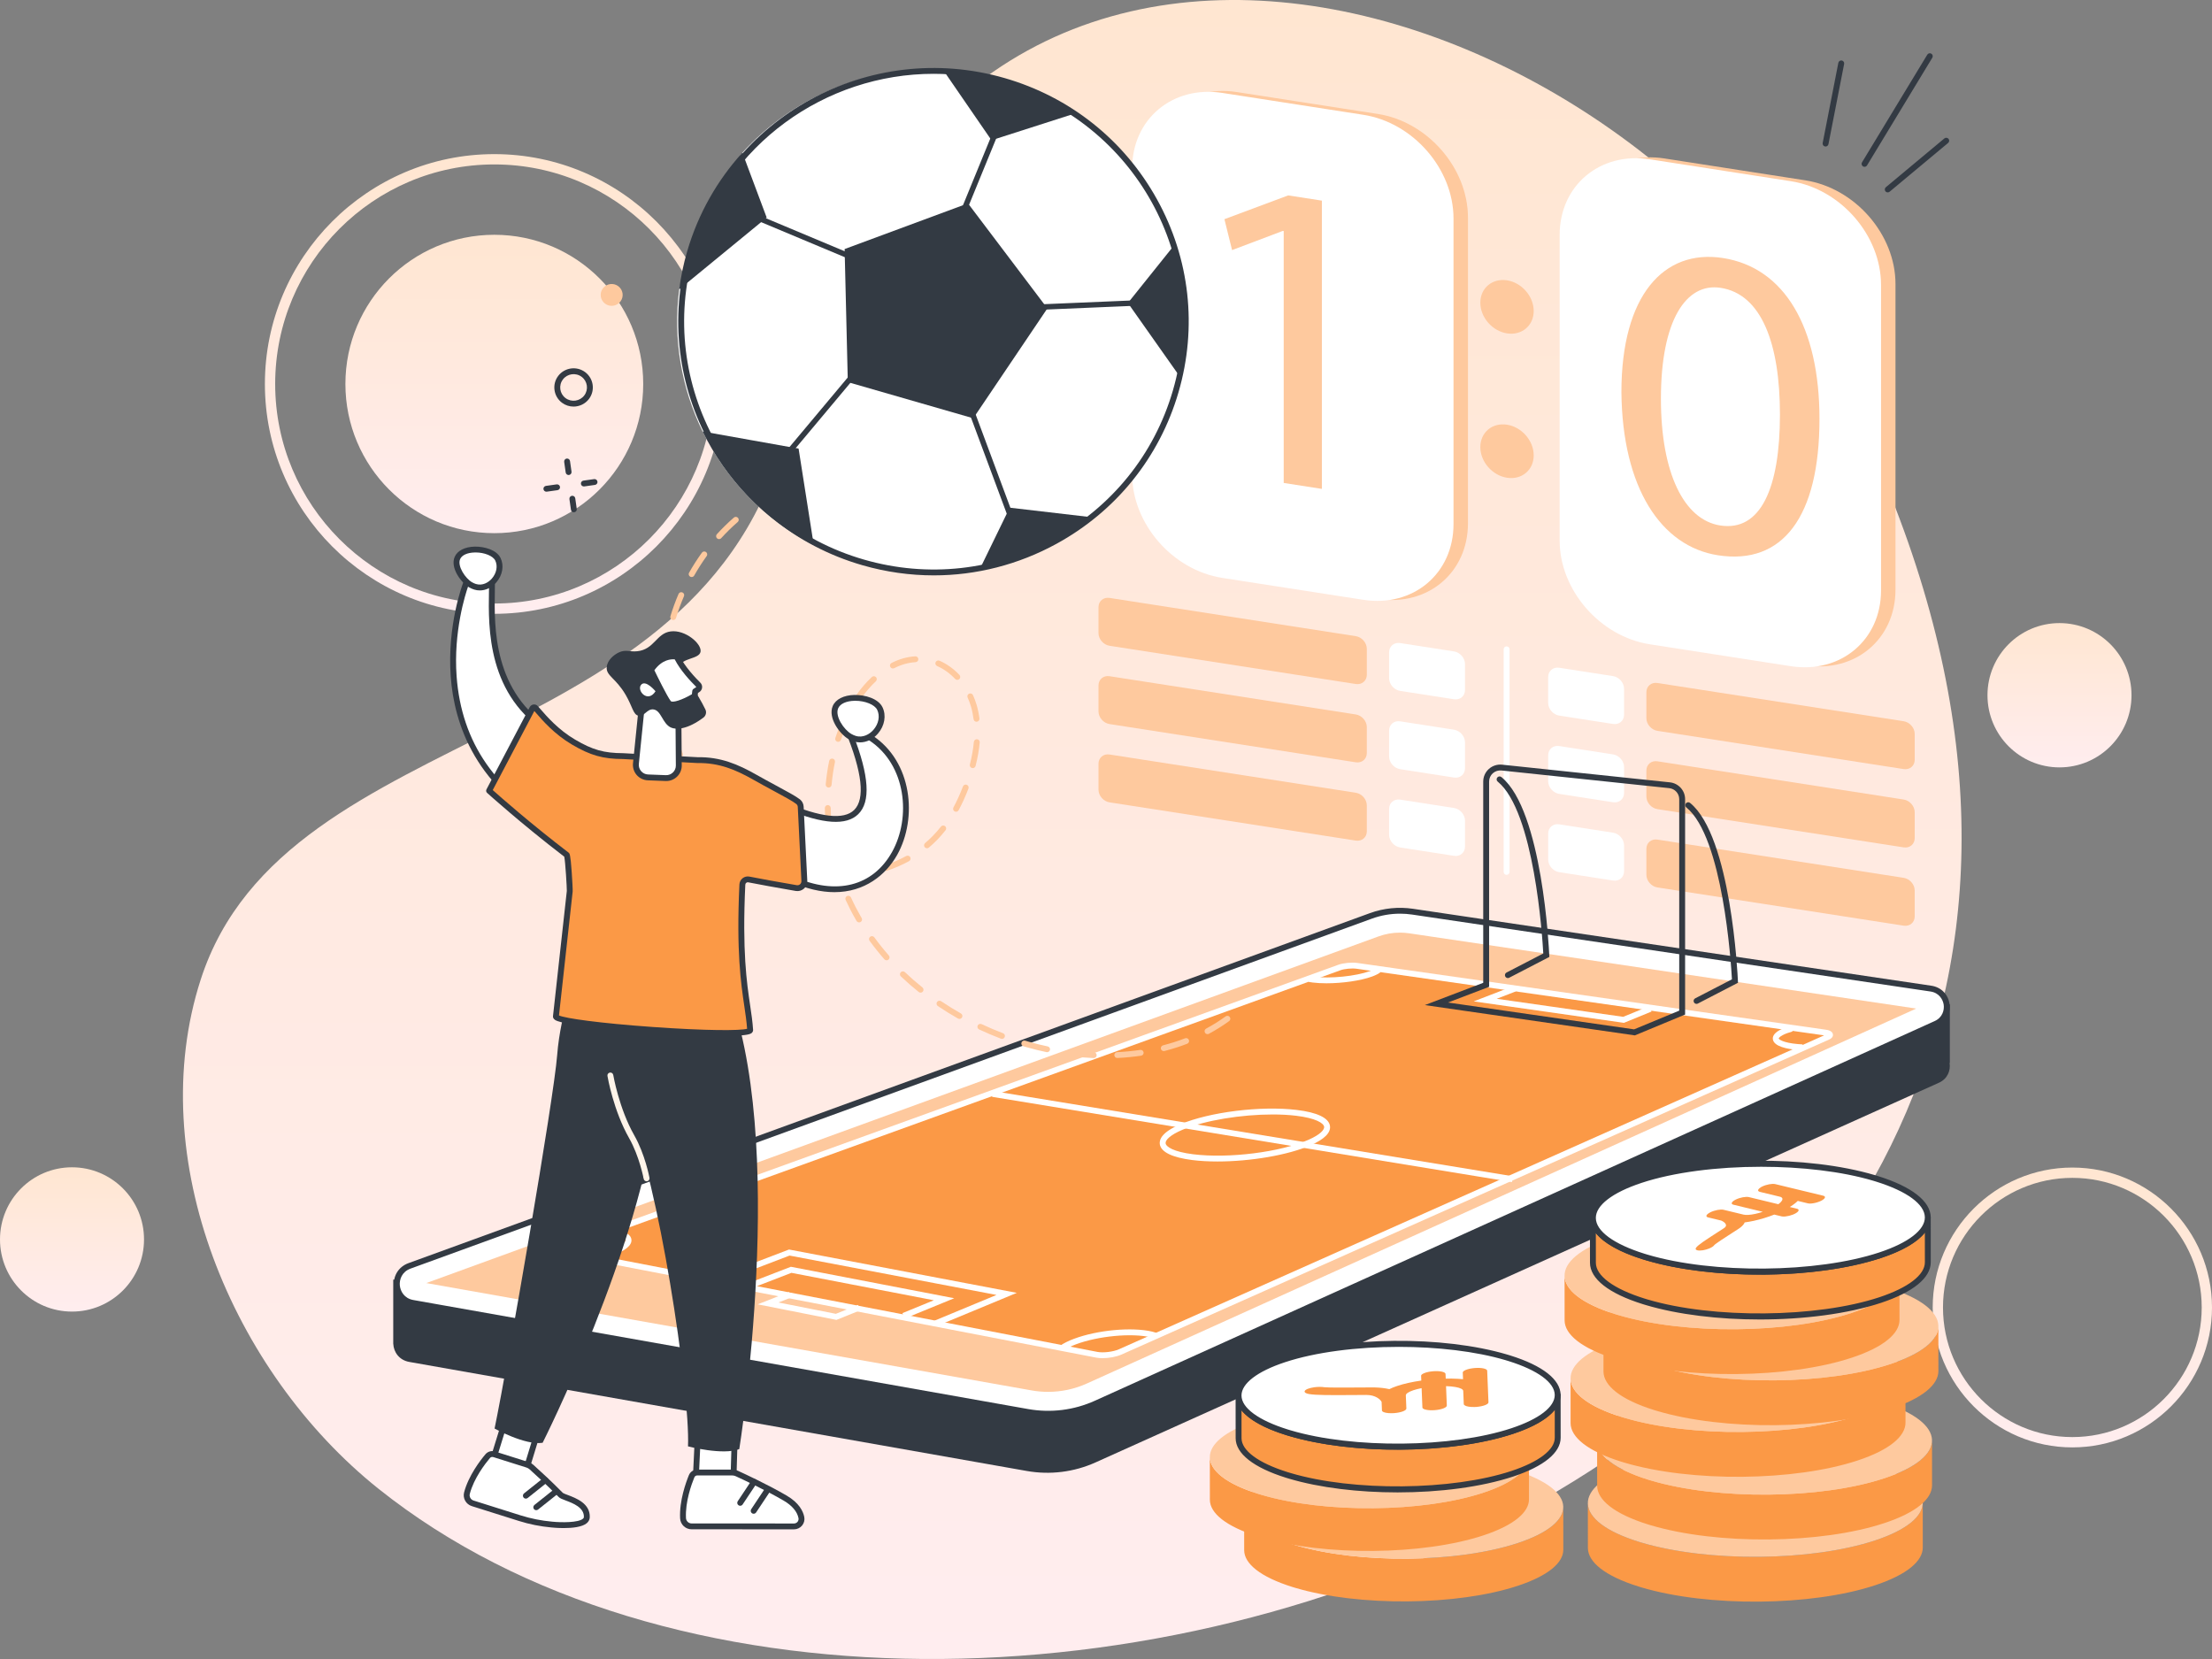 <svg width="280" height="210" viewBox="0 0 280 210" fill="none" xmlns="http://www.w3.org/2000/svg">
<rect x="0" y="0" width="280" height="210" fill="#808080" stroke="none"/>
<path d="M99.972 52.769C90.699 96.094 36.268 90.353 25.402 124.008C18.108 146.6 29.374 173.645 47.905 188.446C120.127 246.133 300.573 183.982 233.704 50.252C207.045 -3.062 117.729 -30.186 99.972 52.769Z" fill="url(#paint0_linear)"/>
<path d="M43.722 48.604C43.722 59.034 52.161 67.489 62.571 67.489C72.981 67.489 81.42 59.034 81.42 48.604C81.42 38.174 72.981 29.719 62.571 29.719C52.161 29.719 43.722 38.174 43.722 48.604Z" fill="url(#paint1_linear)"/>
<path d="M62.569 20.814C77.863 20.814 90.305 33.281 90.305 48.604C90.305 63.927 77.863 76.394 62.569 76.394C47.275 76.394 34.833 63.927 34.833 48.604C34.833 33.281 47.275 20.814 62.569 20.814ZM62.569 77.698C78.581 77.698 91.607 64.646 91.607 48.604C91.607 32.561 78.581 19.509 62.569 19.509C46.557 19.509 33.531 32.561 33.531 48.604C33.531 64.646 46.557 77.698 62.569 77.698Z" fill="url(#paint2_linear)"/>
<path d="M0 156.892C0 161.936 4.081 166.024 9.115 166.024C14.152 166.024 18.23 161.936 18.23 156.892C18.23 151.848 14.152 147.759 9.115 147.759C4.081 147.759 0 151.848 0 156.892Z" fill="url(#paint3_linear)"/>
<path d="M251.58 88.005C251.58 93.049 255.661 97.138 260.695 97.138C265.73 97.138 269.811 93.049 269.811 88.005C269.811 82.961 265.73 78.872 260.695 78.872C255.661 78.872 251.58 82.961 251.58 88.005Z" fill="url(#paint4_linear)"/>
<path d="M262.323 149.096C271.352 149.096 278.698 156.456 278.698 165.503C278.698 174.549 271.352 181.909 262.323 181.909C253.294 181.909 245.948 174.549 245.948 165.503C245.948 156.456 253.294 149.096 262.323 149.096ZM262.323 183.214C272.07 183.214 280 175.269 280 165.503C280 155.737 272.07 147.792 262.323 147.792C252.576 147.792 244.646 155.737 244.646 165.503C244.646 175.269 252.576 183.214 262.323 183.214Z" fill="url(#paint5_linear)"/>
<path d="M174.399 75.813L156.559 73.043C150.252 72.063 145.139 66.186 145.139 59.917V21.23C145.139 14.96 150.252 10.671 156.559 11.651L174.399 14.422C180.706 15.4 185.819 21.277 185.819 27.549V66.233C185.819 72.505 180.706 76.793 174.399 75.813Z" fill="#FEC99E"/>
<path d="M228.514 84.217L210.677 81.447C204.367 80.468 199.254 74.591 199.254 68.322V29.635C199.254 23.365 204.367 19.076 210.677 20.055L228.514 22.825C234.822 23.805 239.935 29.682 239.935 35.951V74.638C239.935 80.908 234.822 85.197 228.514 84.217Z" fill="#FEC99E"/>
<path d="M172.569 75.924L154.732 73.155C148.422 72.175 143.309 66.298 143.309 60.029V21.341C143.309 15.072 148.422 10.782 154.732 11.762L172.569 14.531C178.876 15.511 183.989 21.388 183.989 27.657V66.345C183.989 72.614 178.876 76.904 172.569 75.924Z" fill="white"/>
<path d="M162.495 29.249L162.38 29.229L155.959 31.658L154.99 27.745L163.063 24.734L167.327 25.396V61.884L162.495 61.133V29.249Z" fill="#FEC99E"/>
<path d="M226.684 84.328L208.847 81.557C202.539 80.578 197.424 74.702 197.424 68.43V29.743C197.424 23.474 202.539 19.186 208.847 20.166L226.684 22.936C232.992 23.916 238.105 29.793 238.105 36.062V74.749C238.105 81.018 232.992 85.307 226.684 84.328Z" fill="white"/>
<path d="M210.243 50.474C210.243 59.959 213.201 65.809 217.748 66.515C222.866 67.31 225.309 61.793 225.309 52.476C225.309 43.494 222.978 37.237 217.805 36.435C213.43 35.756 210.243 40.537 210.243 50.474ZM230.313 53.029C230.313 65.434 225.65 71.558 217.465 70.287C210.244 69.166 205.356 61.727 205.242 49.64C205.242 37.402 210.586 31.496 218.091 32.661C225.878 33.87 230.313 41.408 230.313 53.029Z" fill="#FEC99E"/>
<path d="M194.14 39.367C194.14 41.22 192.627 42.489 190.763 42.2C188.895 41.909 187.383 40.171 187.383 38.318C187.383 36.464 188.895 35.195 190.763 35.484C192.627 35.773 194.14 37.513 194.14 39.367Z" fill="#FEC99E"/>
<path d="M194.14 57.641C194.14 59.497 192.627 60.765 190.763 60.474C188.895 60.185 187.383 58.448 187.383 56.592C187.383 54.738 188.895 53.469 190.763 53.758C192.627 54.049 194.14 55.787 194.14 57.641Z" fill="#FEC99E"/>
<path d="M171.614 86.582L140.447 81.743C139.675 81.623 139.049 80.903 139.049 80.135V76.859C139.049 76.091 139.675 75.566 140.447 75.687L171.614 80.526C172.389 80.646 173.015 81.366 173.015 82.133V85.409C173.015 86.177 172.389 86.703 171.614 86.582Z" fill="#FEC99E"/>
<path d="M184.046 88.513L177.237 87.456C176.464 87.336 175.836 86.616 175.836 85.848V82.572C175.836 81.804 176.464 81.279 177.237 81.399L184.046 82.456C184.818 82.576 185.444 83.296 185.444 84.064V87.34C185.444 88.108 184.818 88.633 184.046 88.513Z" fill="white"/>
<path d="M171.614 96.493L140.447 91.653C139.675 91.533 139.049 90.813 139.049 90.045V86.769C139.049 86.001 139.675 85.476 140.447 85.596L171.614 90.436C172.389 90.556 173.015 91.276 173.015 92.044V95.319C173.015 96.088 172.389 96.612 171.614 96.493Z" fill="#FEC99E"/>
<path d="M184.046 98.422L177.237 97.365C176.464 97.245 175.836 96.525 175.836 95.757V92.482C175.836 91.713 176.464 91.188 177.237 91.308L184.046 92.366C184.818 92.486 185.444 93.206 185.444 93.973V97.249C185.444 98.017 184.818 98.542 184.046 98.422Z" fill="white"/>
<path d="M171.614 106.403L140.447 101.563C139.675 101.443 139.049 100.723 139.049 99.955V96.679C139.049 95.912 139.675 95.386 140.447 95.506L171.614 100.346C172.389 100.466 173.015 101.186 173.015 101.954V105.23C173.015 105.998 172.389 106.523 171.614 106.403Z" fill="#FEC99E"/>
<path d="M184.046 108.333L177.237 107.275C176.464 107.155 175.836 106.435 175.836 105.667V102.392C175.836 101.624 176.464 101.098 177.237 101.218L184.046 102.276C184.818 102.396 185.444 103.116 185.444 103.884V107.159C185.444 107.927 184.818 108.453 184.046 108.333Z" fill="white"/>
<path d="M209.8 92.511L240.968 97.351C241.74 97.471 242.368 96.946 242.368 96.178V92.902C242.368 92.134 241.74 91.414 240.968 91.294L209.8 86.454C209.028 86.335 208.402 86.86 208.402 87.628V90.904C208.402 91.671 209.028 92.391 209.8 92.511Z" fill="#FEC99E"/>
<path d="M197.371 90.583L204.18 91.64C204.953 91.76 205.578 91.235 205.578 90.467V87.191C205.578 86.423 204.953 85.703 204.18 85.583L197.371 84.526C196.596 84.406 195.971 84.931 195.971 85.699V88.975C195.971 89.743 196.596 90.463 197.371 90.583Z" fill="white"/>
<path d="M209.8 102.422L240.968 107.262C241.74 107.382 242.368 106.857 242.368 106.089V102.813C242.368 102.045 241.74 101.325 240.968 101.205L209.8 96.366C209.028 96.246 208.402 96.771 208.402 97.539V100.815C208.402 101.583 209.028 102.303 209.8 102.422Z" fill="#FEC99E"/>
<path d="M197.371 100.493L204.18 101.55C204.953 101.67 205.578 101.145 205.578 100.377V97.101C205.578 96.333 204.953 95.613 204.18 95.493L197.371 94.436C196.596 94.316 195.971 94.841 195.971 95.609V98.885C195.971 99.653 196.596 100.373 197.371 100.493Z" fill="white"/>
<path d="M209.8 112.334L240.968 117.173C241.74 117.294 242.368 116.768 242.368 116V112.724C242.368 111.956 241.74 111.237 240.968 111.117L209.8 106.277C209.028 106.157 208.402 106.682 208.402 107.45V110.726C208.402 111.494 209.028 112.214 209.8 112.334Z" fill="#FEC99E"/>
<path d="M197.371 110.402L204.18 111.459C204.953 111.579 205.578 111.054 205.578 110.286V107.01C205.578 106.243 204.953 105.523 204.18 105.403L197.371 104.345C196.596 104.225 195.971 104.751 195.971 105.518V108.794C195.971 109.562 196.596 110.282 197.371 110.402Z" fill="white"/>
<path d="M190.708 110.741C190.502 110.741 190.336 110.575 190.336 110.371V82.188C190.336 81.984 190.502 81.818 190.708 81.818C190.915 81.818 191.081 81.984 191.081 82.188V110.371C191.081 110.575 190.915 110.741 190.708 110.741Z" fill="white"/>
<path d="M246.814 127.133H232.692V130.825L178.897 122.874C177.117 122.611 175.299 122.794 173.608 123.407L58.511 165.129V161.979H49.777V170.104H49.782C49.832 171.152 50.527 172.17 51.809 172.396L129.972 186.199C132.917 186.72 135.954 186.342 138.676 185.116L245.426 137.059C246.521 136.567 246.938 135.51 246.78 134.547H246.814V127.133Z" fill="#333A43"/>
<path d="M52.249 164.922L130.085 178.726C133.017 179.246 136.039 178.868 138.751 177.642L245.05 129.585C247.183 128.62 246.741 125.485 244.421 125.14L178.801 115.4C177.028 115.137 175.218 115.32 173.534 115.933L51.837 160.236C49.488 161.091 49.786 164.485 52.249 164.922Z" fill="white"/>
<path d="M177.224 115.655C176.012 115.655 174.803 115.866 173.663 116.281L51.966 160.584C50.863 160.985 50.545 161.977 50.61 162.704C50.674 163.431 51.159 164.353 52.316 164.558L130.149 178.362C133.019 178.871 135.942 178.506 138.597 177.306L244.895 129.249C245.889 128.799 246.132 127.855 246.038 127.182C245.941 126.51 245.447 125.668 244.366 125.507L178.746 115.767C178.242 115.692 177.733 115.655 177.224 115.655ZM132.679 179.326C131.793 179.326 130.904 179.248 130.017 179.091L52.184 165.287C50.89 165.058 49.981 164.069 49.867 162.769C49.753 161.468 50.476 160.337 51.71 159.889L173.407 115.586C175.143 114.954 177.025 114.763 178.855 115.035L244.476 124.775C245.7 124.956 246.601 125.861 246.775 127.079C246.946 128.297 246.328 129.414 245.203 129.923L138.905 177.98C136.93 178.873 134.815 179.326 132.679 179.326Z" fill="#333A43"/>
<path d="M132.661 176.184C131.963 176.184 131.258 176.122 130.57 175.999L53.959 162.413L174.489 118.535C175.366 118.216 176.282 118.054 177.216 118.054C177.606 118.054 178 118.083 178.385 118.141L242.56 127.666L137.593 175.121C136.033 175.826 134.374 176.184 132.661 176.184Z" fill="#FEC99E"/>
<path d="M231.364 131.256L141.778 171.135C140.991 171.486 139.655 171.648 138.838 171.49L71.663 158.52C70.993 158.391 71.1 158.058 71.902 157.769L169.549 122.466C170.112 122.262 171.115 122.167 171.749 122.258L231.027 130.703C231.697 130.798 231.846 131.041 231.364 131.256Z" fill="#FB9946"/>
<path d="M71.866 158.182L138.912 171.127C139.647 171.27 140.916 171.115 141.629 170.798L230.899 131.059L171.698 122.624C171.127 122.544 170.181 122.632 169.677 122.815L72.03 158.117C71.968 158.14 71.913 158.162 71.866 158.182ZM139.563 171.921C139.274 171.921 139.004 171.9 138.77 171.854L71.596 158.884C71.012 158.772 70.871 158.5 70.853 158.291C70.813 157.769 71.538 157.507 71.777 157.421L169.421 122.119C170.042 121.895 171.11 121.792 171.805 121.892L231.083 130.337C231.297 130.367 231.95 130.46 232.017 130.932C232.044 131.121 231.977 131.39 231.518 131.594L141.934 171.474C141.303 171.754 140.367 171.921 139.563 171.921Z" fill="white"/>
<path d="M191.392 149.627L125.58 138.839L125.702 138.108L191.513 148.896L191.392 149.627Z" fill="white"/>
<path d="M161.096 141.072C157.15 141.072 152.543 141.81 149.735 142.986C148.041 143.694 147.495 144.349 147.547 144.725C147.609 145.17 148.557 145.8 151.033 146.109C155.516 146.668 162.064 145.848 165.627 144.28C167.172 143.6 167.664 142.979 167.612 142.625C167.542 142.17 166.564 141.532 164.026 141.23C163.124 141.123 162.134 141.072 161.096 141.072ZM154.108 147.023C152.988 147.023 151.917 146.965 150.939 146.844C148.376 146.523 146.948 145.826 146.809 144.826C146.725 144.214 147.112 143.28 149.447 142.303C153.154 140.751 159.598 139.957 164.115 140.495C166.733 140.806 168.195 141.505 168.349 142.515C168.478 143.372 167.664 144.194 165.928 144.957C163.04 146.228 158.255 147.023 154.108 147.023Z" fill="white"/>
<path d="M118.577 167.856L118.289 167.173L126.138 163.917L99.945 158.933L90.764 162.439L90.496 161.748L99.875 158.166L99.98 158.186L128.711 163.652L118.577 167.856Z" fill="white"/>
<path d="M114.516 166.902L114.233 166.218L118.207 164.591L100.178 161.118L94.693 163.238L94.422 162.548L100.109 160.351L100.215 160.371L120.789 164.334L114.516 166.902Z" fill="white"/>
<path d="M105.877 167.077L95.912 165.105L99.873 163.551L100.146 164.239L98.539 164.87L105.803 166.308L108.599 165.182L108.877 165.868L105.877 167.077Z" fill="white"/>
<path d="M212.932 128.176H212.935H212.932ZM183.292 126.901L206.848 130.298L212.56 127.93V101.165C212.56 100.444 212.016 99.842 211.293 99.766L190.059 97.53C189.659 97.49 189.259 97.618 188.961 97.884C188.663 98.15 188.495 98.531 188.495 98.93V124.916L183.292 126.901ZM206.945 131.061L180.359 127.226L187.75 124.407V98.93C187.75 98.322 188.01 97.74 188.465 97.334C188.919 96.927 189.528 96.731 190.136 96.794L211.373 99.03C212.475 99.146 213.305 100.064 213.305 101.165V128.423L206.945 131.061Z" fill="#333A43"/>
<path d="M205.56 129.475L205.458 129.46L186.543 126.758L191.599 124.806L191.867 125.497L189.458 126.427L205.463 128.713L208.771 127.36L209.054 128.045L205.56 129.475Z" fill="white"/>
<path d="M75.176 159.609L75.012 158.887C75.811 158.707 76.541 158.497 77.18 158.264C78.868 157.647 79.201 157.132 79.189 156.985C79.179 156.889 78.918 156.598 77.84 156.416C77.666 156.387 77.475 156.361 77.274 156.341L77.349 155.604C77.567 155.626 77.773 155.654 77.964 155.686C79.211 155.896 79.874 156.31 79.929 156.917C79.998 157.642 79.159 158.329 77.438 158.959C76.77 159.203 76.007 159.422 75.176 159.609Z" fill="white"/>
<path d="M167.907 124.468C167.281 124.468 166.685 124.436 166.154 124.37C165.977 124.348 165.814 124.322 165.662 124.294L165.796 123.566C165.935 123.592 166.087 123.615 166.248 123.635C168.386 123.903 171.609 123.579 173.43 122.915C173.921 122.734 174.17 122.579 174.289 122.481L174.761 123.054C174.522 123.249 174.16 123.436 173.686 123.61C172.225 124.143 169.916 124.468 167.907 124.468Z" fill="white"/>
<path d="M228.142 132.94C227.926 132.931 227.715 132.917 227.506 132.899C226.198 132.785 224.601 132.468 224.422 131.601C224.358 131.29 224.459 130.825 225.304 130.376C225.669 130.182 226.143 130.005 226.707 129.85L226.905 130.564C226.394 130.704 225.972 130.861 225.654 131.03C225.217 131.263 225.147 131.43 225.152 131.453C225.172 131.554 225.669 131.996 227.571 132.161C227.77 132.178 227.971 132.192 228.174 132.201L228.142 132.94Z" fill="white"/>
<path d="M134.634 170.941L134.207 170.335C134.644 170.029 135.228 169.739 135.94 169.472C138.918 168.354 143.266 167.953 145.844 168.559C146.047 168.607 146.236 168.661 146.407 168.718L146.169 169.419C146.02 169.369 145.854 169.322 145.672 169.28C143.261 168.713 139.015 169.109 136.204 170.164C135.55 170.409 135.022 170.671 134.634 170.941Z" fill="white"/>
<path d="M190.87 123.804C190.735 123.804 190.606 123.731 190.539 123.605C190.445 123.423 190.514 123.199 190.698 123.105L195.352 120.694C195.235 118.568 194.21 102.711 189.581 98.937C189.422 98.808 189.399 98.574 189.531 98.416C189.66 98.258 189.896 98.235 190.055 98.365C195.248 102.6 196.075 120.152 196.107 120.897L196.117 121.132L191.041 123.762C190.986 123.79 190.927 123.804 190.87 123.804Z" fill="#333A43"/>
<path d="M214.751 127.072C214.617 127.072 214.485 127 214.421 126.873C214.324 126.692 214.396 126.468 214.577 126.374L219.233 123.963C219.114 121.837 218.091 105.98 213.462 102.206C213.303 102.076 213.281 101.843 213.41 101.685C213.542 101.527 213.777 101.504 213.934 101.634C219.129 105.869 219.956 123.42 219.988 124.165L219.998 124.401L214.922 127.03C214.868 127.059 214.808 127.072 214.751 127.072Z" fill="#333A43"/>
<path d="M91.017 68.243C90.93 68.243 90.84 68.21 90.768 68.146C90.614 68.008 90.604 67.773 90.741 67.623C91.419 66.877 92.144 66.169 92.894 65.515C93.048 65.379 93.284 65.397 93.418 65.55C93.555 65.703 93.54 65.937 93.386 66.073C92.656 66.707 91.953 67.396 91.295 68.119C91.22 68.201 91.118 68.243 91.017 68.243ZM87.55 73.043C87.488 73.043 87.423 73.028 87.366 72.996C87.188 72.895 87.123 72.671 87.225 72.493C87.716 71.621 88.263 70.77 88.846 69.96C88.966 69.793 89.199 69.755 89.365 69.874C89.534 69.995 89.571 70.225 89.452 70.392C88.883 71.18 88.352 72.007 87.873 72.856C87.806 72.977 87.679 73.043 87.55 73.043ZM85.221 78.483C85.183 78.483 85.149 78.478 85.112 78.468C84.915 78.409 84.803 78.202 84.863 78.007C85.151 77.054 85.496 76.104 85.891 75.186C85.971 74.996 86.189 74.909 86.38 74.988C86.569 75.07 86.659 75.287 86.577 75.474C86.194 76.37 85.856 77.293 85.576 78.219C85.529 78.38 85.38 78.483 85.221 78.483ZM84.158 84.299C84.15 84.299 84.143 84.299 84.135 84.299C83.929 84.285 83.773 84.109 83.788 83.905C83.852 82.915 83.977 81.912 84.155 80.925C84.193 80.723 84.386 80.59 84.59 80.627C84.791 80.663 84.925 80.856 84.888 81.057C84.714 82.016 84.592 82.991 84.53 83.953C84.518 84.149 84.354 84.299 84.158 84.299ZM113.026 84.616C112.889 84.616 112.758 84.543 112.693 84.414C112.599 84.232 112.673 84.009 112.857 83.916C113.84 83.418 114.846 83.137 115.849 83.08C116.065 83.069 116.232 83.224 116.244 83.428C116.254 83.633 116.098 83.808 115.894 83.819C114.993 83.87 114.084 84.125 113.195 84.576C113.14 84.603 113.083 84.616 113.026 84.616ZM121.178 86.06C121.079 86.06 120.982 86.021 120.908 85.944C120.227 85.225 119.457 84.676 118.626 84.311C118.437 84.228 118.352 84.01 118.434 83.823C118.519 83.636 118.737 83.551 118.926 83.634C119.85 84.039 120.699 84.645 121.449 85.436C121.591 85.584 121.583 85.819 121.434 85.959C121.362 86.026 121.27 86.06 121.178 86.06ZM108.68 88.588C108.608 88.588 108.534 88.566 108.469 88.521C108.3 88.405 108.258 88.174 108.375 88.006C108.978 87.143 109.646 86.367 110.359 85.699C110.508 85.559 110.744 85.565 110.885 85.714C111.027 85.863 111.019 86.097 110.87 86.237C110.195 86.871 109.562 87.608 108.988 88.429C108.914 88.532 108.799 88.588 108.68 88.588ZM84.463 90.203C84.284 90.203 84.128 90.074 84.096 89.893C83.932 88.903 83.82 87.899 83.768 86.909C83.758 86.704 83.917 86.53 84.121 86.52C84.324 86.508 84.503 86.666 84.513 86.87C84.563 87.833 84.669 88.809 84.831 89.772C84.866 89.973 84.729 90.164 84.525 90.197C84.505 90.201 84.483 90.203 84.463 90.203ZM123.609 91.36C123.423 91.36 123.264 91.223 123.239 91.037C123.167 90.48 123.056 89.936 122.904 89.421C122.792 89.04 122.651 88.662 122.485 88.296C122.4 88.109 122.482 87.89 122.671 87.806C122.857 87.722 123.078 87.805 123.163 87.991C123.344 88.388 123.498 88.8 123.619 89.213C123.781 89.766 123.902 90.348 123.979 90.942C124.004 91.145 123.86 91.331 123.657 91.357C123.639 91.359 123.624 91.36 123.609 91.36ZM106.093 93.903C106.055 93.903 106.016 93.897 105.976 93.884C105.782 93.82 105.675 93.61 105.74 93.416C106.058 92.461 106.438 91.523 106.867 90.627C106.954 90.442 107.178 90.364 107.364 90.451C107.548 90.539 107.627 90.76 107.54 90.945C107.123 91.814 106.756 92.724 106.448 93.649C106.395 93.805 106.249 93.903 106.093 93.903ZM86.082 95.891C85.936 95.891 85.797 95.804 85.737 95.66C85.36 94.736 85.029 93.781 84.759 92.821C84.702 92.624 84.816 92.42 85.015 92.364C85.213 92.308 85.419 92.423 85.474 92.62C85.74 93.553 86.06 94.482 86.428 95.382C86.505 95.571 86.413 95.787 86.222 95.864C86.177 95.882 86.13 95.891 86.082 95.891ZM123.13 97.23C123.1 97.23 123.071 97.226 123.041 97.219C122.84 97.169 122.72 96.968 122.77 96.769C123.021 95.775 123.19 94.813 123.274 93.911C123.294 93.707 123.473 93.558 123.679 93.576C123.885 93.595 124.034 93.775 124.017 93.979C123.93 94.918 123.753 95.918 123.493 96.95C123.451 97.118 123.297 97.23 123.13 97.23ZM104.891 99.691C104.881 99.691 104.868 99.691 104.858 99.69C104.652 99.671 104.501 99.491 104.521 99.288C104.613 98.287 104.759 97.287 104.96 96.318C105.002 96.118 105.199 95.99 105.4 96.03C105.601 96.071 105.73 96.267 105.69 96.467C105.494 97.409 105.35 98.381 105.263 99.355C105.246 99.547 105.082 99.691 104.891 99.691ZM88.911 101.092C88.794 101.092 88.677 101.036 88.605 100.933C88.034 100.117 87.503 99.257 87.024 98.375C86.927 98.195 86.994 97.971 87.175 97.874C87.354 97.776 87.582 97.843 87.679 98.023C88.146 98.88 88.662 99.717 89.216 100.51C89.333 100.678 89.293 100.909 89.124 101.025C89.06 101.07 88.985 101.092 88.911 101.092ZM121.017 102.753C120.957 102.753 120.895 102.739 120.841 102.709C120.659 102.612 120.59 102.388 120.689 102.207C121.129 101.391 121.536 100.498 121.891 99.554C121.963 99.363 122.179 99.266 122.37 99.338C122.564 99.41 122.661 99.624 122.589 99.815C122.221 100.789 121.802 101.712 121.345 102.558C121.278 102.682 121.149 102.753 121.017 102.753ZM92.844 105.523C92.757 105.523 92.668 105.492 92.596 105.429C92.042 104.936 91.501 104.411 90.992 103.87C90.813 103.681 90.639 103.49 90.468 103.296C90.331 103.143 90.346 102.909 90.5 102.774C90.654 102.638 90.89 102.654 91.027 102.807C91.193 102.995 91.362 103.18 91.536 103.363C92.03 103.889 92.554 104.398 93.093 104.877C93.247 105.014 93.259 105.248 93.122 105.4C93.048 105.482 92.946 105.523 92.844 105.523ZM104.985 105.603C104.801 105.603 104.64 105.466 104.617 105.278C104.496 104.283 104.426 103.276 104.409 102.286C104.406 102.081 104.57 101.913 104.776 101.909C104.779 101.909 104.781 101.909 104.781 101.909C104.985 101.909 105.151 102.071 105.154 102.273C105.171 103.238 105.238 104.219 105.358 105.189C105.38 105.392 105.236 105.576 105.032 105.601C105.015 105.602 105 105.603 104.985 105.603ZM117.342 107.372C117.235 107.372 117.131 107.328 117.056 107.241C116.925 107.085 116.944 106.852 117.101 106.72C117.461 106.416 117.806 106.092 118.131 105.755C118.469 105.405 118.797 105.029 119.102 104.637C119.229 104.476 119.465 104.448 119.626 104.573C119.788 104.699 119.818 104.932 119.691 105.093C119.368 105.505 119.023 105.899 118.67 106.268C118.328 106.622 117.963 106.964 117.583 107.284C117.513 107.343 117.426 107.372 117.342 107.372ZM97.731 108.886C97.674 108.886 97.615 108.873 97.56 108.845C96.676 108.39 95.804 107.867 94.97 107.292C94.801 107.175 94.759 106.945 94.876 106.776C94.992 106.608 95.226 106.567 95.395 106.683C96.202 107.241 97.046 107.747 97.903 108.187C98.087 108.281 98.159 108.504 98.064 108.686C97.997 108.813 97.868 108.886 97.731 108.886ZM112.167 110.236C112.01 110.236 111.864 110.138 111.811 109.983C111.747 109.789 111.854 109.58 112.047 109.515C112.979 109.205 113.875 108.815 114.712 108.355C114.891 108.257 115.119 108.321 115.219 108.5C115.318 108.679 115.253 108.904 115.072 109.003C114.195 109.485 113.257 109.893 112.283 110.217C112.246 110.23 112.204 110.236 112.167 110.236ZM103.341 110.825C103.319 110.825 103.296 110.823 103.274 110.818C102.293 110.637 101.307 110.374 100.344 110.039C100.148 109.972 100.046 109.76 100.113 109.567C100.182 109.375 100.393 109.273 100.59 109.34C101.518 109.663 102.467 109.916 103.411 110.091C103.612 110.128 103.746 110.322 103.709 110.523C103.674 110.7 103.517 110.825 103.341 110.825ZM106.294 111.373C106.137 111.373 105.993 111.275 105.941 111.12C105.623 110.176 105.35 109.204 105.131 108.232C105.084 108.033 105.211 107.834 105.412 107.79C105.613 107.743 105.812 107.87 105.857 108.069C106.033 108.848 106.244 109.625 106.485 110.388C107.396 110.393 108.315 110.329 109.216 110.192C109.418 110.165 109.609 110.301 109.641 110.503C109.671 110.705 109.532 110.894 109.328 110.925C108.442 111.058 107.54 111.127 106.644 111.129C106.607 111.231 106.525 111.316 106.413 111.354C106.373 111.367 106.333 111.373 106.294 111.373ZM108.75 116.76C108.621 116.76 108.496 116.694 108.427 116.576L108.313 116.383C107.853 115.587 107.426 114.755 107.041 113.911C106.957 113.725 107.041 113.506 107.227 113.421C107.416 113.338 107.637 113.42 107.722 113.606C108.094 114.429 108.511 115.238 108.958 116.014L109.07 116.203C109.174 116.38 109.115 116.606 108.936 116.709C108.876 116.744 108.812 116.76 108.75 116.76ZM112.229 121.557C112.127 121.557 112.023 121.514 111.948 121.43C111.285 120.675 110.654 119.887 110.073 119.087C109.952 118.921 109.989 118.69 110.155 118.57C110.322 118.45 110.555 118.488 110.677 118.653C111.245 119.435 111.861 120.205 112.509 120.943C112.646 121.097 112.628 121.33 112.475 121.465C112.405 121.526 112.316 121.557 112.229 121.557ZM116.527 125.65C116.445 125.65 116.363 125.623 116.294 125.568C115.509 124.94 114.749 124.276 114.032 123.593C113.883 123.452 113.878 123.218 114.019 123.07C114.163 122.922 114.397 122.917 114.546 123.058C115.248 123.726 115.993 124.377 116.761 124.991C116.922 125.119 116.947 125.352 116.818 125.512C116.743 125.603 116.636 125.65 116.527 125.65ZM121.449 128.977C121.387 128.977 121.325 128.962 121.265 128.929C120.394 128.436 119.534 127.903 118.712 127.347C118.541 127.233 118.496 127.002 118.613 126.833C118.73 126.664 118.961 126.62 119.13 126.735C119.937 127.28 120.781 127.802 121.635 128.285C121.812 128.386 121.876 128.613 121.774 128.79C121.705 128.91 121.578 128.977 121.449 128.977ZM152.85 130.903C152.718 130.903 152.589 130.833 152.522 130.71C152.425 130.53 152.492 130.305 152.671 130.208C153.535 129.743 154.367 129.22 155.147 128.654C155.313 128.533 155.544 128.569 155.666 128.734C155.788 128.899 155.753 129.131 155.586 129.252C154.779 129.838 153.92 130.378 153.026 130.859C152.972 130.889 152.91 130.903 152.85 130.903ZM126.835 131.504C126.791 131.504 126.746 131.496 126.701 131.48C125.767 131.124 124.836 130.73 123.935 130.307C123.749 130.22 123.669 129.999 123.756 129.814C123.845 129.629 124.066 129.551 124.253 129.638C125.137 130.053 126.051 130.439 126.967 130.788C127.161 130.861 127.255 131.075 127.183 131.266C127.126 131.414 126.984 131.504 126.835 131.504ZM147.312 133.05C147.146 133.05 146.994 132.939 146.95 132.773C146.9 132.575 147.019 132.373 147.218 132.321C148.176 132.075 149.118 131.774 150.012 131.429C150.203 131.355 150.419 131.449 150.493 131.64C150.568 131.83 150.473 132.045 150.282 132.119C149.358 132.475 148.392 132.784 147.404 133.038C147.374 133.046 147.342 133.05 147.312 133.05ZM132.542 133.189C132.517 133.189 132.49 133.186 132.465 133.181C131.68 133.015 130.89 132.821 130.121 132.605C129.929 132.552 129.738 132.497 129.549 132.441C129.351 132.383 129.239 132.176 129.299 131.981C129.356 131.785 129.564 131.672 129.761 131.731C129.949 131.786 130.135 131.84 130.322 131.893C131.077 132.104 131.851 132.294 132.619 132.456C132.82 132.499 132.949 132.696 132.907 132.895C132.87 133.069 132.713 133.189 132.542 133.189ZM141.427 133.924C141.228 133.924 141.064 133.77 141.054 133.572C141.044 133.368 141.203 133.194 141.407 133.184C142.398 133.136 143.381 133.04 144.337 132.9C144.541 132.87 144.73 133.009 144.759 133.212C144.789 133.415 144.65 133.603 144.447 133.632C143.468 133.776 142.457 133.874 141.444 133.924C141.439 133.924 141.432 133.924 141.427 133.924ZM138.447 133.935C138.442 133.935 138.437 133.935 138.432 133.934C137.441 133.893 136.431 133.808 135.432 133.681C135.229 133.655 135.085 133.47 135.109 133.267C135.134 133.064 135.321 132.922 135.527 132.947C136.505 133.071 137.491 133.154 138.462 133.194C138.668 133.203 138.827 133.375 138.819 133.58C138.812 133.779 138.646 133.935 138.447 133.935Z" fill="#FEC99E"/>
<path d="M69.237 177.418L66.359 186.83L62.152 185.625L65.212 175.733L69.237 177.418Z" fill="white"/>
<path d="M62.621 185.374L66.113 186.374L68.787 177.63L65.45 176.234L62.621 185.374ZM66.612 187.287L61.688 185.877L64.978 175.233L69.694 177.207L66.612 187.287Z" fill="#333A43"/>
<path d="M66.749 185.411L62.552 184.088C62.254 183.994 61.929 184.087 61.73 184.325C61.069 185.107 59.642 186.971 59.108 188.997C58.961 189.55 59.282 190.121 59.83 190.294L65.793 192.173C67.104 192.586 68.455 192.856 69.823 192.979C69.823 192.979 74.228 193.442 74.281 192.047C74.355 190.044 71.388 189.644 70.988 189.239C69.463 187.687 67.866 186.238 67.28 185.713C67.126 185.575 66.945 185.473 66.749 185.411Z" fill="white"/>
<path d="M62.32 184.422C62.203 184.422 62.094 184.472 62.017 184.563C61.423 185.265 59.991 187.113 59.469 189.09C59.375 189.453 59.581 189.827 59.943 189.941L65.906 191.82C67.187 192.224 68.518 192.49 69.857 192.611C71.071 192.738 73.207 192.749 73.795 192.241C73.892 192.156 73.907 192.086 73.909 192.033C73.954 190.82 72.536 190.285 71.597 189.931C71.168 189.769 70.885 189.662 70.723 189.497C69.213 187.962 67.639 186.531 67.031 185.987C66.916 185.885 66.785 185.81 66.638 185.764L62.441 184.441C62.402 184.429 62.36 184.422 62.32 184.422ZM71.352 193.426C70.579 193.426 69.934 193.363 69.785 193.348C68.396 193.222 67.013 192.946 65.682 192.526L59.72 190.647C58.977 190.413 58.553 189.647 58.749 188.903C59.308 186.781 60.82 184.828 61.446 184.087C61.744 183.733 62.223 183.596 62.665 183.735L66.862 185.058C67.112 185.136 67.336 185.264 67.53 185.438C68.143 185.986 69.73 187.429 71.255 188.98C71.319 189.034 71.62 189.148 71.861 189.238C72.931 189.641 74.719 190.316 74.654 192.061C74.644 192.344 74.515 192.6 74.284 192.801C73.693 193.31 72.404 193.426 71.352 193.426Z" fill="#333A43"/>
<path d="M66.564 189.698C66.454 189.698 66.348 189.651 66.273 189.56C66.144 189.4 66.171 189.167 66.33 189.039L68.801 187.071C68.963 186.943 69.196 186.969 69.325 187.128C69.454 187.288 69.427 187.521 69.268 187.648L66.797 189.617C66.728 189.672 66.646 189.698 66.564 189.698Z" fill="#333A43"/>
<path d="M67.879 191.161C67.772 191.161 67.663 191.114 67.588 191.023C67.462 190.863 67.487 190.63 67.648 190.502L70.116 188.534C70.278 188.406 70.511 188.432 70.64 188.591C70.769 188.751 70.745 188.984 70.583 189.111L68.112 191.08C68.043 191.135 67.961 191.161 67.879 191.161Z" fill="#333A43"/>
<path d="M93.067 179.778L92.865 186.495L88.107 186.493L88.44 179.48L93.067 179.778Z" fill="white"/>
<path d="M88.497 186.122L92.502 186.123L92.681 180.123L88.794 179.872L88.497 186.122ZM93.227 186.864L87.717 186.862L88.087 179.084L93.448 179.43L93.227 186.864Z" fill="#333A43"/>
<path d="M92.679 186.393L88.261 186.391C87.948 186.391 87.665 186.579 87.546 186.87C87.153 187.825 86.356 190.059 86.46 192.178C86.49 192.757 86.969 193.211 87.548 193.211L100.511 193.216C101.104 193.216 101.559 192.67 101.44 192.084C101.298 191.382 100.804 190.459 99.383 189.629C97.084 188.285 94.191 186.94 93.279 186.524C93.091 186.438 92.885 186.393 92.679 186.393Z" fill="white"/>
<path d="M88.26 186.762C88.097 186.762 87.953 186.86 87.891 187.011C87.538 187.87 86.728 190.091 86.833 192.16C86.853 192.542 87.165 192.841 87.548 192.842L100.51 192.846C100.682 192.846 100.843 192.77 100.955 192.636C101.064 192.502 101.109 192.328 101.074 192.158C100.905 191.333 100.257 190.569 99.194 189.949C96.892 188.603 93.965 187.246 93.123 186.861C92.984 186.797 92.832 186.764 92.678 186.764L88.26 186.762ZM100.51 193.587C100.51 193.587 100.51 193.587 100.508 193.587L87.548 193.582C86.768 193.582 86.127 192.973 86.09 192.197C85.978 189.98 86.83 187.636 87.2 186.731C87.376 186.3 87.794 186.022 88.26 186.022L92.678 186.024C92.941 186.024 93.195 186.079 93.436 186.188C94.285 186.576 97.24 187.947 99.572 189.31C101.151 190.233 101.658 191.288 101.804 192.011C101.884 192.399 101.784 192.798 101.531 193.105C101.278 193.411 100.905 193.587 100.51 193.587Z" fill="#333A43"/>
<path d="M93.695 190.603C93.623 190.603 93.553 190.583 93.489 190.541C93.318 190.429 93.27 190.199 93.385 190.028L95.148 187.377C95.26 187.206 95.49 187.159 95.664 187.272C95.836 187.385 95.883 187.614 95.769 187.785L94.005 190.436C93.933 190.544 93.814 190.603 93.695 190.603Z" fill="#333A43"/>
<path d="M95.398 191.614C95.329 191.614 95.257 191.595 95.195 191.553C95.023 191.44 94.976 191.21 95.088 191.04L96.851 188.389C96.965 188.218 97.196 188.171 97.368 188.284C97.539 188.396 97.586 188.626 97.474 188.797L95.711 191.448C95.639 191.556 95.52 191.614 95.398 191.614Z" fill="#333A43"/>
<path d="M73.122 122.633C73.122 122.633 70.952 128.023 70.529 133.548C70.107 139.073 64.336 172.425 62.605 180.829C62.605 180.829 66.479 182.983 68.687 182.63C68.687 182.63 81.158 157.945 83.189 139.557C85.221 121.168 84.627 122.637 84.627 122.637L73.122 122.633Z" fill="#333A43"/>
<path d="M76.952 124.703C76.952 124.703 76.252 134.664 79.728 141.706C83.205 148.748 87.379 176.123 87.089 183.084C87.089 183.084 91.492 184.242 93.58 183.43C93.58 183.43 99.903 143.971 91.849 124.569L76.952 124.703Z" fill="#333A43"/>
<path d="M81.846 149.53C81.672 149.53 81.516 149.406 81.481 149.227C81.476 149.199 80.934 146.354 79.638 144.074C77.649 140.578 76.924 136.372 76.894 136.195C76.859 135.993 76.996 135.803 77.2 135.769C77.401 135.735 77.594 135.871 77.627 136.073C77.634 136.115 78.362 140.33 80.286 143.71C81.644 146.1 82.191 148.971 82.213 149.093C82.251 149.294 82.116 149.487 81.915 149.524C81.893 149.528 81.871 149.53 81.846 149.53Z" fill="#FFF4E9"/>
<path d="M77.299 100.423L75.23 98.142C74.338 95.879 71.853 93.919 69.767 92.651C61.113 87.393 62.329 77.411 62.277 73.37L58.984 73.876C58.984 73.876 50.877 94.838 70.837 104.857L77.299 100.423Z" fill="white"/>
<path d="M59.262 74.207C58.907 75.222 57.387 79.966 57.799 85.608C58.415 94.004 62.79 100.334 70.809 104.425L76.739 100.356L74.956 98.388C74.926 98.355 74.901 98.317 74.884 98.275C73.945 95.891 71.154 93.925 69.575 92.964C61.656 88.154 61.809 79.489 61.894 74.834C61.899 74.457 61.906 74.114 61.909 73.8L59.262 74.207ZM70.839 105.226C70.781 105.226 70.724 105.212 70.67 105.186C60.203 99.932 57.489 91.654 57.054 85.634C56.587 79.134 58.554 73.958 58.638 73.741C58.685 73.618 58.795 73.529 58.929 73.509L62.222 73C62.328 72.986 62.438 73.015 62.52 73.084C62.602 73.153 62.649 73.255 62.651 73.363C62.656 73.798 62.649 74.306 62.639 74.847C62.557 79.354 62.408 87.743 69.962 92.333C71.608 93.333 74.511 95.386 75.552 97.942L77.576 100.173C77.648 100.252 77.683 100.358 77.67 100.464C77.658 100.57 77.6 100.665 77.511 100.726L71.05 105.16C70.988 105.203 70.913 105.226 70.839 105.226Z" fill="#333A43"/>
<path d="M60.136 74.277C59.95 74.221 59.758 74.137 59.565 74.026C58.623 73.485 57.412 71.757 57.898 70.632C58.599 69.02 62.326 69.358 63.024 70.79C63.871 72.525 62.023 74.862 60.136 74.277Z" fill="white"/>
<path d="M60.196 69.93C60.166 69.93 60.134 69.93 60.102 69.933C59.158 69.952 58.462 70.268 58.242 70.777C57.862 71.655 58.912 73.223 59.751 73.704C59.915 73.798 60.084 73.872 60.248 73.924C61.072 74.178 61.83 73.734 62.264 73.233C62.86 72.541 63.029 71.646 62.689 70.95C62.406 70.37 61.323 69.93 60.196 69.93ZM60.732 74.738C60.496 74.738 60.258 74.704 60.025 74.63C59.809 74.563 59.592 74.467 59.379 74.346C58.391 73.778 56.95 71.882 57.556 70.486C57.896 69.703 58.843 69.219 60.087 69.192C61.318 69.17 62.86 69.602 63.359 70.626C63.829 71.589 63.62 72.801 62.828 73.716C62.255 74.375 61.495 74.738 60.732 74.738Z" fill="#333A43"/>
<path d="M110.187 93.379C119.211 99.237 114.106 117.663 100.15 111.227L99.228 101.891C111.292 107.062 110.463 99.969 107.331 92.327L110.187 93.379Z" fill="white"/>
<path d="M100.499 110.979C105.853 113.371 110.486 112.204 112.922 107.837C115.339 103.51 114.743 96.811 110.017 93.713L107.986 92.964C110.027 98.195 110.238 101.501 108.636 103.062C107.131 104.527 104.194 104.336 99.659 102.475L100.499 110.979ZM105.617 112.932C103.95 112.932 102.073 112.523 99.992 111.563C99.873 111.508 99.791 111.394 99.778 111.263L98.857 101.928C98.845 101.797 98.902 101.67 99.009 101.593C99.115 101.516 99.254 101.499 99.374 101.552C103.866 103.477 106.806 103.808 108.115 102.534C109.535 101.15 109.155 97.763 106.985 92.467C106.93 92.331 106.96 92.175 107.062 92.07C107.166 91.964 107.323 91.929 107.459 91.98L110.315 93.033C110.34 93.043 110.365 93.055 110.389 93.07C115.495 96.385 116.158 103.567 113.575 108.196C112.135 110.776 109.438 112.932 105.617 112.932Z" fill="#333A43"/>
<path d="M108.208 93.504C108.004 93.441 107.793 93.35 107.58 93.227C106.549 92.635 105.223 90.743 105.757 89.51C106.522 87.743 110.607 88.113 111.372 89.682C112.298 91.583 110.277 94.145 108.208 93.504Z" fill="white"/>
<path d="M108.271 88.707C108.237 88.707 108.202 88.707 108.167 88.708C107.119 88.731 106.344 89.085 106.099 89.655C105.666 90.651 106.816 92.36 107.765 92.906C107.951 93.012 108.135 93.094 108.316 93.15V93.15C109.237 93.434 110.079 92.94 110.563 92.382C111.229 91.615 111.413 90.619 111.035 89.844C110.72 89.197 109.518 88.707 108.271 88.707ZM108.86 93.973C108.604 93.973 108.346 93.935 108.095 93.857C107.862 93.785 107.626 93.681 107.392 93.547C106.322 92.932 104.758 90.876 105.413 89.362C105.778 88.519 106.804 87.997 108.152 87.968C109.481 87.944 111.164 88.412 111.706 89.52C112.212 90.561 111.986 91.875 111.127 92.865C110.509 93.582 109.684 93.973 108.86 93.973Z" fill="#333A43"/>
<path d="M101.356 102.119C101.346 101.87 101.227 101.64 101.033 101.482C100.333 100.916 97.795 99.656 95.612 98.415C93.204 97.044 91.068 96.184 88.292 96.218L78.895 95.712C76.275 95.7 74.77 95.212 72.593 93.93C70.05 92.433 68.438 90.317 67.797 89.62C67.678 89.492 67.472 89.521 67.39 89.674L61.912 100.093C61.912 100.093 66.146 103.937 71.733 108.208C71.912 108.344 72.146 112.593 72.121 112.815L70.373 128.664C70.226 129.764 95.029 131.536 94.957 130.388C94.726 126.687 93.42 123.612 93.971 111.966C93.991 111.549 94.376 111.244 94.788 111.324C95.978 111.553 98.371 112.006 100.793 112.415C101.346 112.509 101.845 112.067 101.818 111.509L101.356 102.119Z" fill="#FB9946"/>
<path d="M70.741 128.693V128.704C70.741 128.7 70.741 128.697 70.741 128.693ZM70.758 128.538C71.543 128.901 75.809 129.514 82.628 129.998C89.41 130.479 93.711 130.474 94.57 130.224C94.503 129.302 94.372 128.406 94.22 127.38C93.788 124.463 93.195 120.467 93.597 111.949C93.612 111.641 93.761 111.355 94.004 111.165C94.245 110.977 94.556 110.903 94.856 110.96C96.06 111.193 98.442 111.643 100.853 112.05C101.005 112.076 101.159 112.032 101.275 111.931C101.389 111.828 101.452 111.681 101.444 111.527L100.985 102.137C100.985 102.137 100.985 102.137 100.985 102.137C100.977 101.994 100.908 101.86 100.796 101.77C100.381 101.433 99.165 100.777 97.876 100.082C97.069 99.646 96.232 99.195 95.427 98.736C93.118 97.423 91.027 96.545 88.295 96.589L78.874 96.081C76.316 96.07 74.739 95.625 72.402 94.249C70.18 92.941 68.67 91.195 67.861 90.257C67.778 90.162 67.704 90.076 67.637 90.001L62.373 100.01C63.299 100.838 67.148 104.237 71.958 107.915C72.114 108.034 72.209 108.105 72.373 110.454C72.435 111.337 72.509 112.677 72.489 112.856L70.758 128.538ZM91.643 131.13C88.392 131.13 83.897 130.829 82.666 130.743C81.528 130.663 71.506 129.934 70.257 129.103C70.001 128.933 69.986 128.725 70.001 128.616L71.749 112.775C71.764 112.469 71.566 109.056 71.424 108.44C65.928 104.232 61.702 100.405 61.66 100.366C61.533 100.253 61.501 100.07 61.58 99.921L67.058 89.503C67.153 89.323 67.332 89.2 67.533 89.174C67.731 89.149 67.935 89.222 68.069 89.371C68.166 89.475 68.285 89.612 68.424 89.774C69.209 90.68 70.667 92.367 72.782 93.612C75.015 94.926 76.443 95.33 78.896 95.341L88.31 95.849C91.183 95.802 93.381 96.72 95.797 98.094C96.594 98.548 97.426 98.997 98.231 99.431C99.609 100.174 100.796 100.816 101.268 101.195C101.543 101.418 101.71 101.748 101.727 102.101L102.189 111.491C102.209 111.871 102.055 112.233 101.769 112.484C101.484 112.736 101.104 112.844 100.729 112.78C98.31 112.372 95.924 111.92 94.715 111.687C94.595 111.664 94.506 111.715 94.464 111.748C94.389 111.805 94.347 111.889 94.342 111.984C93.942 120.43 94.528 124.385 94.955 127.272C95.122 128.384 95.263 129.345 95.328 130.365C95.333 130.453 95.318 130.672 95.055 130.822C94.655 131.051 93.314 131.13 91.643 131.13Z" fill="#333A43"/>
<path d="M81.261 89.148L80.499 96.639C80.392 97.556 81.093 98.37 82.021 98.406L84.269 98.493C85.18 98.528 85.932 97.801 85.925 96.896L85.87 89.743L81.261 89.148Z" fill="white"/>
<path d="M81.593 89.563L80.868 96.675C80.828 97.021 80.93 97.352 81.153 97.611C81.377 97.871 81.69 98.022 82.035 98.035L84.282 98.122C84.62 98.136 84.938 98.013 85.181 97.78C85.422 97.547 85.554 97.234 85.551 96.898L85.499 90.067L81.593 89.563ZM84.332 98.863C84.307 98.863 84.28 98.863 84.253 98.862L82.005 98.775C81.459 98.754 80.942 98.505 80.587 98.093C80.232 97.68 80.066 97.135 80.128 96.595L80.89 89.109C80.9 89.01 80.95 88.919 81.029 88.857C81.109 88.795 81.208 88.766 81.308 88.78L85.916 89.374C86.103 89.398 86.242 89.554 86.242 89.739L86.296 96.892C86.301 97.432 86.09 97.936 85.7 98.312C85.328 98.669 84.846 98.863 84.332 98.863Z" fill="#333A43"/>
<path d="M84.887 79.927C83.082 80.169 82.836 82.196 80.676 82.434C79.688 82.543 79.191 82.177 78.314 82.596C77.733 82.872 76.889 83.539 76.802 84.422C76.69 85.547 77.932 85.79 79.198 87.956C80.087 89.476 80.142 90.494 80.85 90.605C81.565 90.716 81.885 89.734 82.675 89.797C83.7 89.879 83.832 91.578 84.912 92.085C85.593 92.404 87.021 92.339 89.034 90.84C89.36 90.598 89.467 90.158 89.285 89.795C89.052 89.33 88.754 88.744 88.424 88.208C86.847 85.654 85.732 85.222 85.953 84.439C86.29 83.24 88.505 83.463 88.677 82.498C88.853 81.496 86.745 79.677 84.887 79.927Z" fill="#333A43"/>
<path d="M82.402 84.809C82.402 84.809 83.989 88.125 84.598 88.953C85.208 89.782 87.933 88.1 87.933 88.1L88 87.503L88.325 87.292C88.427 87.227 88.491 87.12 88.504 87C88.516 86.881 88.474 86.763 88.387 86.678C87.731 86.031 86.338 84.561 85.66 83.13C85.66 83.13 83.818 82.665 82.402 84.809Z" fill="white"/>
<path d="M82.832 84.841C83.177 85.556 84.398 88.055 84.9 88.734C85.099 89.006 86.375 88.592 87.582 87.878L87.629 87.461C87.642 87.351 87.704 87.252 87.796 87.192L88.121 86.981L88.126 86.941C87.403 86.23 86.119 84.857 85.409 83.465C84.992 83.422 83.832 83.455 82.832 84.841ZM85.176 89.548C84.811 89.548 84.498 89.443 84.297 89.171C83.673 88.324 82.131 85.104 82.064 84.968C82.01 84.851 82.019 84.714 82.091 84.606C83.634 82.267 85.665 82.749 85.752 82.771C85.859 82.799 85.948 82.872 85.998 82.972C86.658 84.372 88.074 85.846 88.65 86.415C88.816 86.579 88.898 86.805 88.873 87.037C88.851 87.269 88.724 87.475 88.528 87.602L88.349 87.717L88.302 88.141C88.29 88.253 88.225 88.354 88.128 88.414C87.607 88.735 86.189 89.548 85.176 89.548Z" fill="#333A43"/>
<path d="M82.976 87.503C82.976 87.503 81.724 85.978 81.146 86.692C80.567 87.405 81.99 89.049 82.976 87.503Z" fill="white"/>
<path d="M148.626 49.575C146.732 56.064 142.945 61.502 138.03 65.456C133.985 68.711 129.185 70.97 124.052 71.982C119.172 72.949 113.98 72.799 108.867 71.323C106.801 70.728 104.849 69.948 103.006 69C96.758 65.784 91.899 60.675 88.939 54.618C86.272 49.158 85.154 42.93 85.976 36.629C86.185 35.027 89.135 31.986 89.604 30.379C90.749 26.455 91.236 24.113 92.961 21.4C93.341 20.803 93.403 19.951 93.972 19.327C100.339 12.307 109.656 8.345 119.368 8.832C119.416 8.834 119.46 8.837 119.508 8.839C121.909 8.957 123.816 11.759 126.23 12.455C129.528 13.405 133.064 12.433 135.763 14.245C135.835 14.294 135.909 14.343 135.981 14.393C141.981 18.487 146.347 24.473 148.457 31.256C150.054 36.355 150.377 41.899 149.173 47.428C149.014 48.143 148.832 48.864 148.626 49.575Z" fill="white"/>
<path d="M149.173 47.428L142.773 38.352L148.458 31.256C150.054 36.355 150.377 41.899 149.173 47.428Z" fill="#333A43"/>
<path d="M135.982 14.393L125.505 17.752L119.369 8.832C121.815 8.943 124.286 9.348 126.747 10.058C130.134 11.033 133.226 12.509 135.982 14.393Z" fill="#333A43"/>
<path d="M97.049 27.543L85.977 36.629C86.185 35.027 86.518 33.41 86.987 31.806C88.385 27.015 90.821 22.79 93.973 19.326L97.049 27.543Z" fill="#333A43"/>
<path d="M103.007 69C96.759 65.784 91.9 60.675 88.939 54.617L101.088 56.785L103.007 69Z" fill="#333A43"/>
<path d="M138.029 65.456C133.984 68.712 129.184 70.97 124.051 71.982L127.808 64.262L138.029 65.456Z" fill="#333A43"/>
<path d="M107.319 48.369L106.914 31.525L122.529 25.742L132.579 39.039L123.199 52.947L107.319 48.369Z" fill="#333A43"/>
<path d="M98.367 59.341C98.287 59.341 98.21 59.316 98.146 59.262C97.999 59.141 97.98 58.924 98.101 58.778L111.096 43.26C111.22 43.115 111.436 43.095 111.585 43.216C111.732 43.337 111.752 43.554 111.628 43.7L98.633 59.217C98.563 59.299 98.466 59.341 98.367 59.341Z" fill="#333A43"/>
<path d="M128.988 68.546C128.847 68.546 128.715 68.46 128.663 68.319L121.491 49.047C121.427 48.867 121.519 48.669 121.697 48.602C121.876 48.536 122.075 48.627 122.142 48.807L129.311 68.082C129.378 68.26 129.286 68.457 129.108 68.524C129.068 68.538 129.028 68.546 128.988 68.546Z" fill="#333A43"/>
<path d="M129.998 39.285C129.814 39.285 129.66 39.142 129.653 38.957C129.645 38.767 129.792 38.606 129.983 38.596L147.512 37.854C147.517 37.854 147.522 37.854 147.527 37.854C147.711 37.854 147.865 37.997 147.872 38.182C147.88 38.372 147.733 38.532 147.542 38.54L130.013 39.285C130.008 39.285 130.003 39.285 129.998 39.285Z" fill="#333A43"/>
<path d="M121.078 29.231C121.034 29.231 120.989 29.224 120.947 29.207C120.771 29.135 120.686 28.933 120.758 28.758L126.648 14.373C126.72 14.195 126.922 14.111 127.1 14.182C127.277 14.254 127.361 14.454 127.289 14.632L121.399 29.017C121.344 29.15 121.215 29.231 121.078 29.231Z" fill="#333A43"/>
<path d="M110.631 34.076C110.587 34.076 110.542 34.066 110.497 34.049L91.885 26.252C91.709 26.178 91.627 25.975 91.701 25.8C91.776 25.625 91.977 25.544 92.153 25.617L110.765 33.415C110.942 33.489 111.026 33.689 110.952 33.864C110.894 33.995 110.768 34.076 110.631 34.076Z" fill="#333A43"/>
<path d="M118.171 9.344C104.486 9.344 91.849 18.271 87.851 31.975C83.003 48.584 92.656 66.017 109.366 70.835C117.461 73.17 125.986 72.23 133.371 68.192C140.754 64.151 146.115 57.497 148.462 49.45C153.309 32.839 143.657 15.408 126.947 10.59C124.022 9.746 121.072 9.344 118.171 9.344ZM118.204 72.832C115.181 72.832 112.142 72.407 109.16 71.546C92.055 66.615 82.174 48.772 87.135 31.768C92.097 14.767 110.049 4.948 127.156 9.879C135.44 12.269 142.296 17.721 146.456 25.234C150.615 32.745 151.581 41.419 149.177 49.655L148.82 49.551L149.177 49.655C146.776 57.892 141.288 64.704 133.729 68.838C128.892 71.484 123.575 72.832 118.204 72.832Z" fill="#333A43"/>
<path d="M197.882 190.767L197.887 196.175C197.889 197.813 195.982 199.456 192.15 200.727C184.489 203.268 171.989 203.376 163.98 200.999C163.848 200.96 163.717 200.921 163.588 200.881C159.53 199.611 157.494 197.923 157.491 196.231L157.486 190.823C157.489 192.516 159.528 194.204 163.585 195.473C163.714 195.514 163.843 195.553 163.975 195.592C171.984 197.969 184.487 197.862 192.148 195.32C195.977 194.049 197.884 192.406 197.882 190.767Z" fill="#FB9946"/>
<path d="M191.39 185.997C191.524 186.036 191.653 186.076 191.782 186.116C199.771 188.615 199.932 192.735 192.147 195.318C184.486 197.86 171.983 197.967 163.975 195.591C163.843 195.552 163.714 195.512 163.585 195.472C155.599 192.973 155.435 188.853 163.22 186.27C170.881 183.728 183.381 183.62 191.39 185.997Z" fill="#FEC99E"/>
<path d="M193.538 184.38L193.543 189.788C193.545 191.426 191.638 193.069 187.806 194.34C180.146 196.882 167.645 196.989 159.636 194.612C159.505 194.573 159.373 194.534 159.244 194.493C155.186 193.224 153.15 191.536 153.148 189.844L153.143 184.436C153.145 186.128 155.184 187.816 159.242 189.086C159.371 189.126 159.5 189.166 159.631 189.205C167.64 191.581 180.143 191.474 187.804 188.933C191.633 187.662 193.54 186.019 193.538 184.38Z" fill="#FB9946"/>
<path d="M187.048 179.611C187.18 179.65 187.311 179.69 187.44 179.731C195.429 182.229 195.59 186.349 187.805 188.933C180.145 191.475 167.641 191.582 159.633 189.205C159.501 189.166 159.372 189.126 159.243 189.086C151.257 186.587 151.093 182.467 158.878 179.884C166.539 177.343 179.039 177.235 187.048 179.611Z" fill="#FEC99E"/>
<path d="M197.173 176.586L197.178 181.994C197.18 183.632 195.273 185.275 191.441 186.546C183.78 189.088 171.28 189.195 163.271 186.818C163.139 186.779 163.008 186.74 162.879 186.699C158.821 185.43 156.785 183.742 156.782 182.05L156.777 176.642C156.78 178.335 158.819 180.022 162.876 181.292C163.005 181.332 163.135 181.372 163.266 181.411C171.275 183.788 183.778 183.68 191.439 181.139C195.268 179.868 197.175 178.225 197.173 176.586Z" fill="#FB9946"/>
<path d="M157.154 178.527L157.156 182.049C157.156 183.62 159.284 185.186 162.992 186.346C163.121 186.386 163.248 186.425 163.379 186.463C171.276 188.808 183.814 188.687 191.326 186.195C194.81 185.038 196.809 183.507 196.806 181.994L196.804 178.471C195.873 179.614 194.087 180.65 191.557 181.49C183.792 184.065 171.318 184.187 163.161 181.766C163.027 181.726 162.895 181.686 162.763 181.645C160.039 180.792 158.127 179.721 157.154 178.527ZM176.903 188.912C171.994 188.912 167.082 188.336 163.166 187.173C163.032 187.133 162.9 187.094 162.771 187.053C158.671 185.77 156.414 183.994 156.411 182.05L156.406 176.643C156.406 176.643 156.406 176.643 156.406 176.643C156.406 176.438 156.573 176.272 156.779 176.272C156.985 176.272 157.151 176.437 157.151 176.642C157.154 178.212 159.282 179.779 162.989 180.939C163.116 180.979 163.245 181.017 163.374 181.056C171.271 183.4 183.809 183.279 191.321 180.787C194.805 179.631 196.804 178.1 196.802 176.587C196.802 176.382 196.968 176.216 197.174 176.216C197.38 176.216 197.546 176.381 197.546 176.586C197.546 176.587 197.546 176.588 197.546 176.589L197.551 181.993C197.554 183.873 195.426 185.615 191.562 186.897C187.524 188.236 182.215 188.912 176.903 188.912Z" fill="#333A43"/>
<path d="M190.682 171.817C190.813 171.857 190.945 171.896 191.074 171.937C199.063 174.435 199.224 178.555 191.439 181.139C183.778 183.68 171.275 183.788 163.267 181.411C163.135 181.372 163.006 181.333 162.877 181.292C154.888 178.794 154.727 174.673 162.512 172.09C170.172 169.549 182.673 169.441 190.682 171.817Z" fill="white"/>
<path d="M177.072 170.49C171.805 170.49 166.538 171.145 162.632 172.441C159.135 173.601 157.139 175.137 157.151 176.655C157.164 178.221 159.292 179.783 162.989 180.939C163.116 180.979 163.245 181.018 163.374 181.056C171.271 183.4 183.809 183.28 191.321 180.788C194.817 179.628 196.814 178.092 196.802 176.574C196.789 175.008 194.661 173.446 190.963 172.29C190.834 172.25 190.708 172.211 190.576 172.172C186.787 171.048 181.929 170.49 177.072 170.49ZM176.898 183.505C171.989 183.505 167.079 182.929 163.161 181.766C163.027 181.726 162.895 181.686 162.764 181.645C158.681 180.368 156.424 178.598 156.406 176.661C156.389 174.774 158.517 173.026 162.396 171.739C170.159 169.163 182.632 169.042 190.79 171.463C190.924 171.502 191.055 171.542 191.187 171.583C195.272 172.861 197.529 174.631 197.547 176.568C197.564 178.455 195.436 180.203 191.557 181.49C187.522 182.829 182.212 183.505 176.898 183.505Z" fill="#333A43"/>
<path d="M188.252 173.508L188.414 177.509C188.425 177.764 187.741 178.024 186.885 178.091C186.77 178.1 186.657 178.105 186.549 178.106L186.591 178.1C186.091 178.109 185.671 178.045 185.466 177.927C185.352 177.873 185.291 177.806 185.288 177.731L185.22 176.068C185.211 175.857 184.857 175.679 184.223 175.569C183.879 175.51 183.484 175.474 183.042 175.462L183.046 175.553L183.142 177.918C183.152 178.174 182.469 178.434 181.618 178.5C181.505 178.509 181.395 178.513 181.289 178.515L181.289 178.515C180.896 178.52 180.556 178.477 180.332 178.398L180.332 178.398L180.306 178.389L180.292 178.384L180.272 178.375L180.255 178.368L180.239 178.36L180.221 178.351L180.207 178.344L180.188 178.334L180.178 178.327L180.154 178.312L180.151 178.31L180.127 178.291L180.124 178.288L180.106 178.272L180.101 178.266L180.089 178.252L180.083 178.245L180.074 178.231L180.07 178.224L180.063 178.21L180.06 178.202L180.056 178.187L180.054 178.181L180.051 178.158L179.951 175.715L179.841 175.737C179.493 175.808 179.176 175.891 178.898 175.982C178.283 176.19 177.945 176.421 177.953 176.633L178.021 178.295C178.031 178.548 177.348 178.809 176.492 178.875C176.379 178.884 176.27 178.889 176.165 178.89L176.168 178.889C175.601 178.898 175.146 178.805 174.989 178.651L174.987 178.65L174.975 178.636L174.969 178.63L174.961 178.618L174.955 178.61L174.948 178.598L174.943 178.588L174.939 178.578L174.935 178.565L174.933 178.557L174.93 178.535L174.887 177.456C174.745 177.157 174.115 176.571 172.956 176.575C172.45 176.577 171.903 176.581 171.374 176.586C168.321 176.605 166.55 176.611 165.691 176.458C165.33 176.395 165.143 176.28 165.137 176.151C165.133 176.044 165.246 175.928 165.494 175.821L165.539 175.803C165.759 175.716 166.038 175.65 166.339 175.607L166.325 175.607C166.775 175.542 167.266 175.535 167.651 175.6C168.177 175.659 170.6 175.643 172.047 175.632C172.588 175.629 173.141 175.624 173.67 175.622C174.212 175.621 174.861 175.652 175.497 175.765L175.494 175.766C175.618 175.788 175.743 175.811 175.868 175.84C176.144 175.701 176.48 175.565 176.869 175.435C177.728 175.149 178.772 174.917 179.912 174.755L179.888 174.157L179.889 174.134L179.89 174.127L179.894 174.112L179.897 174.103L179.902 174.089L179.906 174.081L179.913 174.066L179.918 174.058L179.929 174.042L179.934 174.036L179.95 174.017L179.953 174.014L179.975 173.991L179.977 173.99L180 173.97L180.01 173.961L180.028 173.948L180.041 173.939L180.058 173.928L180.074 173.917L180.091 173.907L180.11 173.896L180.123 173.889C180.337 173.771 180.682 173.67 181.089 173.611C181.195 173.596 181.305 173.584 181.418 173.575C182.268 173.509 182.969 173.662 182.979 173.917L183.003 174.508C183.538 174.499 184.053 174.507 184.54 174.533L184.54 174.534C184.764 174.546 184.982 174.561 185.195 174.58L185.161 173.748L185.162 173.725L185.163 173.718L185.166 173.702L185.169 173.694L185.174 173.68L185.178 173.672L185.186 173.657L185.191 173.649L185.202 173.633L185.206 173.626L185.221 173.61L185.226 173.604L185.247 173.582L185.254 173.577L185.272 173.561L185.286 173.55L185.3 173.54L185.317 173.527L185.328 173.52L185.35 173.506L185.358 173.501C185.569 173.373 185.93 173.264 186.362 173.202L186.36 173.202C186.465 173.187 186.573 173.175 186.685 173.166C187.541 173.1 188.241 173.252 188.252 173.508Z" fill="#FB9946"/>
<path d="M243.386 190.208L243.391 195.882C243.393 197.602 241.392 199.326 237.374 200.66C229.333 203.327 216.214 203.44 207.808 200.946C207.672 200.905 207.535 200.863 207.398 200.821C203.14 199.488 201.002 197.717 200.999 195.941L200.994 190.267C200.997 192.042 203.137 193.814 207.394 195.146C207.53 195.188 207.667 195.23 207.803 195.271C216.209 197.765 229.328 197.652 237.369 194.985C241.389 193.651 243.388 191.927 243.386 190.208Z" fill="#FB9946"/>
<path d="M236.574 185.204C236.713 185.245 236.85 185.286 236.986 185.329C245.37 187.951 245.539 192.275 237.369 194.986C229.328 197.653 216.209 197.766 207.803 195.272C207.667 195.231 207.53 195.189 207.393 195.147C199.012 192.525 198.841 188.201 207.013 185.49C215.052 182.823 228.171 182.71 236.574 185.204Z" fill="#FEC99E"/>
<path d="M244.56 182.339L244.563 188.013C244.565 189.733 242.566 191.457 238.546 192.791C230.505 195.458 217.386 195.571 208.98 193.077C208.843 193.035 208.707 192.994 208.57 192.952C204.314 191.62 202.173 189.848 202.171 188.072L202.166 182.398C202.168 184.174 204.309 185.945 208.568 187.277C208.702 187.319 208.839 187.361 208.978 187.402C217.381 189.896 230.5 189.783 238.541 187.116C242.561 185.782 244.563 184.058 244.56 182.339Z" fill="#FB9946"/>
<path d="M237.746 177.333C237.885 177.374 238.021 177.416 238.158 177.458C246.541 180.08 246.713 184.404 238.54 187.115C230.5 189.782 217.381 189.895 208.977 187.401C208.838 187.36 208.702 187.318 208.567 187.276C200.184 184.654 200.013 180.33 208.185 177.619C216.223 174.952 229.342 174.839 237.746 177.333Z" fill="#FEC99E"/>
<path d="M241.198 174.406L241.203 180.081C241.206 181.8 239.204 183.524 235.184 184.858C227.146 187.525 214.024 187.638 205.621 185.144C205.482 185.103 205.345 185.061 205.211 185.019C200.952 183.687 198.812 181.915 198.809 180.14L198.807 174.465C198.809 176.241 200.947 178.012 205.206 179.344C205.34 179.387 205.477 179.428 205.616 179.469C214.019 181.963 227.141 181.851 235.179 179.183C239.199 177.85 241.201 176.126 241.198 174.406Z" fill="#FB9946"/>
<path d="M234.387 169.401C234.526 169.442 234.66 169.484 234.797 169.526C243.18 172.149 243.352 176.472 235.179 179.183C227.141 181.851 214.019 181.963 205.616 179.469C205.477 179.428 205.34 179.387 205.206 179.344C196.825 176.722 196.654 172.398 204.824 169.687C212.862 167.02 225.981 166.907 234.387 169.401Z" fill="#FEC99E"/>
<path d="M245.362 167.873L245.367 173.548C245.37 175.267 243.368 176.991 239.348 178.325C231.307 180.992 218.188 181.105 209.785 178.61C209.646 178.569 209.509 178.528 209.373 178.486C205.116 177.154 202.976 175.382 202.973 173.606L202.971 167.932C202.973 169.708 205.111 171.479 209.37 172.811C209.504 172.854 209.641 172.895 209.78 172.936C218.183 175.43 231.305 175.318 239.343 172.65C243.363 171.317 245.365 169.592 245.362 167.873Z" fill="#FB9946"/>
<path d="M238.552 162.868C238.691 162.909 238.825 162.95 238.962 162.993C247.345 165.615 247.517 169.939 239.344 172.65C231.306 175.317 218.184 175.43 209.781 172.936C209.642 172.895 209.505 172.853 209.371 172.811C200.988 170.189 200.819 165.865 208.989 163.154C217.027 160.487 230.146 160.374 238.552 162.868Z" fill="#FEC99E"/>
<path d="M240.439 161.401L240.444 167.076C240.446 168.796 238.445 170.52 234.424 171.853C226.386 174.521 213.264 174.633 204.861 172.139C204.722 172.098 204.585 172.057 204.451 172.014C200.192 170.682 198.054 168.911 198.052 167.135L198.047 161.46C198.049 163.236 200.187 165.007 204.446 166.34C204.583 166.382 204.719 166.423 204.856 166.464C213.262 168.959 226.381 168.846 234.422 166.179C238.44 164.845 240.441 163.121 240.439 161.401Z" fill="#FB9946"/>
<path d="M233.627 156.396C233.766 156.437 233.903 156.479 234.039 156.521C242.42 159.144 242.591 163.467 234.422 166.179C226.381 168.846 213.262 168.958 204.856 166.464C204.719 166.423 204.583 166.382 204.446 166.339C196.065 163.717 195.894 159.394 204.066 156.682C212.104 154.015 225.224 153.902 233.627 156.396Z" fill="#FEC99E"/>
<path d="M244.025 154.106L244.028 159.781C244.03 161.501 242.031 163.224 238.011 164.559C229.97 167.226 216.851 167.338 208.445 164.844C208.308 164.803 208.172 164.762 208.035 164.719C203.779 163.387 201.638 161.616 201.636 159.84L201.631 154.165C201.633 155.941 203.774 157.712 208.033 159.045C208.167 159.087 208.303 159.129 208.442 159.17C216.846 161.664 229.967 161.551 238.006 158.884C242.026 157.55 244.028 155.826 244.025 154.106Z" fill="#FB9946"/>
<path d="M202.005 156.092L202.008 159.84C202.01 161.497 204.248 163.147 208.146 164.366C208.28 164.408 208.415 164.449 208.551 164.49C216.843 166.95 230.004 166.824 237.891 164.208C241.556 162.991 243.657 161.378 243.655 159.782L243.652 156.033C242.689 157.246 240.806 158.346 238.124 159.235C229.979 161.938 216.895 162.065 208.335 159.525C208.194 159.483 208.057 159.441 207.92 159.398C205.032 158.495 203.016 157.358 202.005 156.092ZM222.75 167.023C217.6 167.023 212.447 166.419 208.338 165.199C208.199 165.158 208.062 165.116 207.923 165.073C203.632 163.73 201.265 161.872 201.263 159.841L201.258 154.166C201.258 154.166 201.258 154.166 201.258 154.166C201.258 153.961 201.424 153.795 201.63 153.795C201.836 153.795 202.003 153.96 202.003 154.165C202.005 155.822 204.243 157.472 208.144 158.692C208.275 158.734 208.412 158.775 208.546 158.815C216.84 161.276 230.002 161.149 237.888 158.533C241.551 157.317 243.652 155.704 243.652 154.107C243.652 153.903 243.818 153.737 244.022 153.736C244.025 153.736 244.025 153.736 244.025 153.736C244.228 153.736 244.397 153.902 244.397 154.106C244.397 154.107 244.397 154.108 244.397 154.109L244.399 159.781C244.402 161.745 242.175 163.567 238.127 164.91C233.893 166.315 228.323 167.023 222.75 167.023Z" fill="#333A43"/>
<path d="M237.214 149.101C237.351 149.143 237.487 149.184 237.624 149.227C246.007 151.849 246.179 156.172 238.006 158.884C229.968 161.551 216.846 161.663 208.443 159.169C208.304 159.128 208.167 159.087 208.033 159.045C199.65 156.422 199.481 152.099 207.651 149.388C215.689 146.721 228.808 146.608 237.214 149.101Z" fill="white"/>
<path d="M222.926 147.692C217.396 147.692 211.868 148.379 207.768 149.74C204.091 150.96 201.99 152.578 202.005 154.179C202.017 155.831 204.255 157.476 208.143 158.693C208.275 158.734 208.412 158.775 208.546 158.816C216.84 161.277 230.001 161.15 237.888 158.534C241.563 157.314 243.664 155.696 243.652 154.094C243.637 152.442 241.399 150.797 237.51 149.581C237.376 149.539 237.242 149.498 237.106 149.457C233.128 148.277 228.027 147.692 222.926 147.692ZM222.745 161.35C217.597 161.35 212.444 160.745 208.335 159.525C208.193 159.484 208.057 159.442 207.92 159.399C203.641 158.061 201.277 156.209 201.26 154.185C201.242 152.214 203.47 150.385 207.533 149.038C215.675 146.336 228.76 146.208 237.317 148.748C237.458 148.789 237.597 148.831 237.734 148.874C242.013 150.213 244.377 152.064 244.397 154.088C244.411 156.06 242.184 157.888 238.124 159.236C233.89 160.641 228.32 161.35 222.745 161.35Z" fill="#333A43"/>
<path d="M230.785 151.355L224.721 149.888C224.335 149.794 223.584 149.935 223.043 150.202C222.97 150.238 222.905 150.275 222.847 150.311L222.878 150.299C222.608 150.465 222.491 150.63 222.565 150.741C222.59 150.799 222.662 150.844 222.776 150.871L225.295 151.48C225.616 151.558 225.707 151.741 225.551 151.995C225.465 152.132 225.317 152.279 225.108 152.433L224.97 152.4L221.386 151.533C221 151.44 220.25 151.58 219.712 151.845C219.64 151.881 219.577 151.916 219.519 151.952V151.952C219.31 152.083 219.202 152.214 219.207 152.317V152.318L219.209 152.33L219.21 152.336L219.212 152.346L219.215 152.354L219.218 152.363L219.223 152.372L219.226 152.379L219.233 152.389L219.237 152.395L219.249 152.409L219.25 152.41L219.267 152.425L219.27 152.427L219.286 152.439L219.292 152.443L219.307 152.452L219.316 152.456L219.331 152.464L219.341 152.468L219.358 152.475L219.368 152.479L219.39 152.486L219.399 152.489L219.432 152.498L223.135 153.393L223.044 153.423C222.756 153.516 222.466 153.594 222.183 153.657C221.548 153.792 221.02 153.825 220.699 153.748L218.179 153.138C217.796 153.046 217.045 153.186 216.503 153.453C216.433 153.488 216.369 153.523 216.313 153.559L216.315 153.558C216.011 153.747 215.922 153.935 216.075 154.042L216.077 154.043L216.092 154.052L216.098 154.056L216.112 154.063L216.123 154.068L216.137 154.074L216.149 154.079L216.163 154.085L216.181 154.091L216.193 154.094L216.224 154.103L217.859 154.498C218.247 154.652 218.823 155.072 218.222 155.464C217.959 155.635 217.672 155.819 217.394 155.997C215.797 157.027 214.879 157.625 214.673 157.971C214.584 158.116 214.665 158.22 214.861 158.267C215.023 158.306 215.258 158.309 215.55 158.262L215.601 158.253C215.848 158.21 216.093 158.138 216.313 158.051L216.306 158.056C216.637 157.926 216.9 157.762 216.997 157.609C217.176 157.409 218.445 156.592 219.204 156.105C219.487 155.923 219.778 155.737 220.053 155.558C220.333 155.374 220.618 155.143 220.771 154.887L220.768 154.888C220.798 154.838 220.826 154.787 220.845 154.735C221.201 154.69 221.582 154.624 221.982 154.538C222.863 154.347 223.754 154.075 224.589 153.745L225.495 153.964L225.53 153.972L225.541 153.974L225.567 153.978L225.581 153.98L225.606 153.984L225.621 153.985L225.647 153.988L225.663 153.989L225.692 153.991L225.704 153.991L225.741 153.993H225.748L225.795 153.993H225.798L225.84 153.992L225.858 153.991L225.887 153.99L225.908 153.989L225.934 153.987L225.959 153.985L225.983 153.984L226.01 153.981L226.027 153.979C226.318 153.948 226.651 153.866 226.949 153.749V153.749C227.027 153.718 227.102 153.685 227.173 153.65C227.712 153.385 227.837 153.093 227.45 153L226.554 152.783C226.844 152.605 227.095 152.427 227.305 152.253L227.303 152.252C227.399 152.172 227.488 152.093 227.569 152.014L228.83 152.319L228.865 152.327L228.876 152.329L228.902 152.333L228.916 152.335L228.941 152.338L228.955 152.34L228.982 152.342L228.997 152.344L229.026 152.345L229.039 152.346L229.073 152.347L229.084 152.348L229.129 152.348L229.14 152.348L229.173 152.347L229.198 152.346L229.22 152.345L229.248 152.344L229.265 152.342L229.299 152.34L229.31 152.339C229.614 152.313 229.968 152.228 230.285 152.104L230.284 152.104C230.36 152.074 230.434 152.042 230.505 152.007C231.046 151.74 231.172 151.448 230.785 151.355Z" fill="#FB9946"/>
<path d="M71.587 50.39C72.332 50.947 73.395 50.797 73.958 50.056C74.52 49.313 74.371 48.257 73.626 47.699C72.878 47.139 71.815 47.29 71.254 48.032C70.69 48.773 70.839 49.832 71.587 50.39ZM72.6 51.466C72.091 51.466 71.577 51.308 71.137 50.98C70.065 50.177 69.849 48.654 70.658 47.586C71.468 46.517 73 46.305 74.073 47.107C75.145 47.912 75.362 49.434 74.552 50.501C74.073 51.133 73.34 51.466 72.6 51.466Z" fill="#333A43"/>
<path d="M76.591 38.437C75.975 37.976 75.853 37.109 76.315 36.5C76.779 35.888 77.651 35.767 78.264 36.226C78.878 36.685 79.002 37.551 78.538 38.163C78.076 38.773 77.204 38.896 76.591 38.437Z" fill="#FEC99E"/>
<path d="M73.905 61.575C73.721 61.575 73.562 61.442 73.537 61.257C73.507 61.054 73.649 60.867 73.853 60.837L75.208 60.647C75.412 60.62 75.601 60.761 75.628 60.963C75.658 61.166 75.516 61.353 75.313 61.38L73.957 61.573C73.939 61.573 73.922 61.575 73.905 61.575Z" fill="#333A43"/>
<path d="M69.161 62.239C68.979 62.239 68.82 62.106 68.793 61.921C68.763 61.718 68.905 61.533 69.111 61.504L70.464 61.314C70.665 61.286 70.857 61.425 70.886 61.627C70.914 61.83 70.772 62.017 70.569 62.047L69.213 62.237C69.195 62.239 69.178 62.239 69.161 62.239Z" fill="#333A43"/>
<path d="M71.974 60.129C71.793 60.129 71.632 59.996 71.607 59.81L71.415 58.463C71.388 58.26 71.53 58.073 71.733 58.046C71.934 58.016 72.126 58.159 72.153 58.362L72.344 59.707C72.371 59.909 72.23 60.097 72.026 60.126C72.009 60.129 71.992 60.129 71.974 60.129Z" fill="#333A43"/>
<path d="M72.638 64.843C72.457 64.843 72.296 64.71 72.271 64.524L72.079 63.177C72.052 62.974 72.194 62.787 72.397 62.76C72.599 62.73 72.79 62.871 72.817 63.075L73.008 64.421C73.036 64.623 72.894 64.811 72.69 64.84C72.673 64.843 72.656 64.843 72.638 64.843Z" fill="#333A43"/>
<path d="M231.085 18.546C231.061 18.546 231.038 18.543 231.013 18.541C230.812 18.502 230.678 18.306 230.718 18.107L232.702 7.95C232.742 7.75 232.938 7.619 233.139 7.658C233.34 7.698 233.472 7.89 233.435 8.093L231.45 18.247C231.416 18.425 231.259 18.546 231.085 18.546Z" fill="#333A43"/>
<path d="M236.014 21.115C235.95 21.115 235.883 21.098 235.823 21.061C235.647 20.957 235.59 20.728 235.696 20.552L243.961 6.92C244.068 6.745 244.296 6.688 244.472 6.794C244.649 6.901 244.706 7.128 244.599 7.303L236.335 20.935C236.263 21.051 236.141 21.115 236.014 21.115Z" fill="#333A43"/>
<path d="M238.956 24.352C238.849 24.352 238.742 24.307 238.67 24.221C238.536 24.063 238.558 23.831 238.715 23.698L246.12 17.524C246.279 17.394 246.512 17.413 246.644 17.569C246.778 17.727 246.756 17.959 246.599 18.092L239.194 24.265C239.125 24.324 239.04 24.352 238.956 24.352Z" fill="#333A43"/>
<defs>
<linearGradient id="paint0_linear" x1="135.73" y1="210" x2="135.73" y2="0" gradientUnits="userSpaceOnUse">
<stop stop-color="#FFEDEF"/>
<stop offset="1" stop-color="#FFE6D1"/>
</linearGradient>
<linearGradient id="paint1_linear" x1="62.571" y1="67.489" x2="62.571" y2="29.719" gradientUnits="userSpaceOnUse">
<stop stop-color="#FFEDEF"/>
<stop offset="1" stop-color="#FFE6D1"/>
</linearGradient>
<linearGradient id="paint2_linear" x1="62.569" y1="77.698" x2="62.569" y2="19.509" gradientUnits="userSpaceOnUse">
<stop stop-color="#FFEDEF"/>
<stop offset="1" stop-color="#FFE6D1"/>
</linearGradient>
<linearGradient id="paint3_linear" x1="9.115" y1="166.024" x2="9.115" y2="147.759" gradientUnits="userSpaceOnUse">
<stop stop-color="#FFEDEF"/>
<stop offset="1" stop-color="#FFE6D1"/>
</linearGradient>
<linearGradient id="paint4_linear" x1="260.695" y1="97.138" x2="260.695" y2="78.872" gradientUnits="userSpaceOnUse">
<stop stop-color="#FFEDEF"/>
<stop offset="1" stop-color="#FFE6D1"/>
</linearGradient>
<linearGradient id="paint5_linear" x1="262.323" y1="183.214" x2="262.323" y2="147.792" gradientUnits="userSpaceOnUse">
<stop stop-color="#FFEDEF"/>
<stop offset="1" stop-color="#FFE6D1"/>
</linearGradient>
</defs>
</svg>
